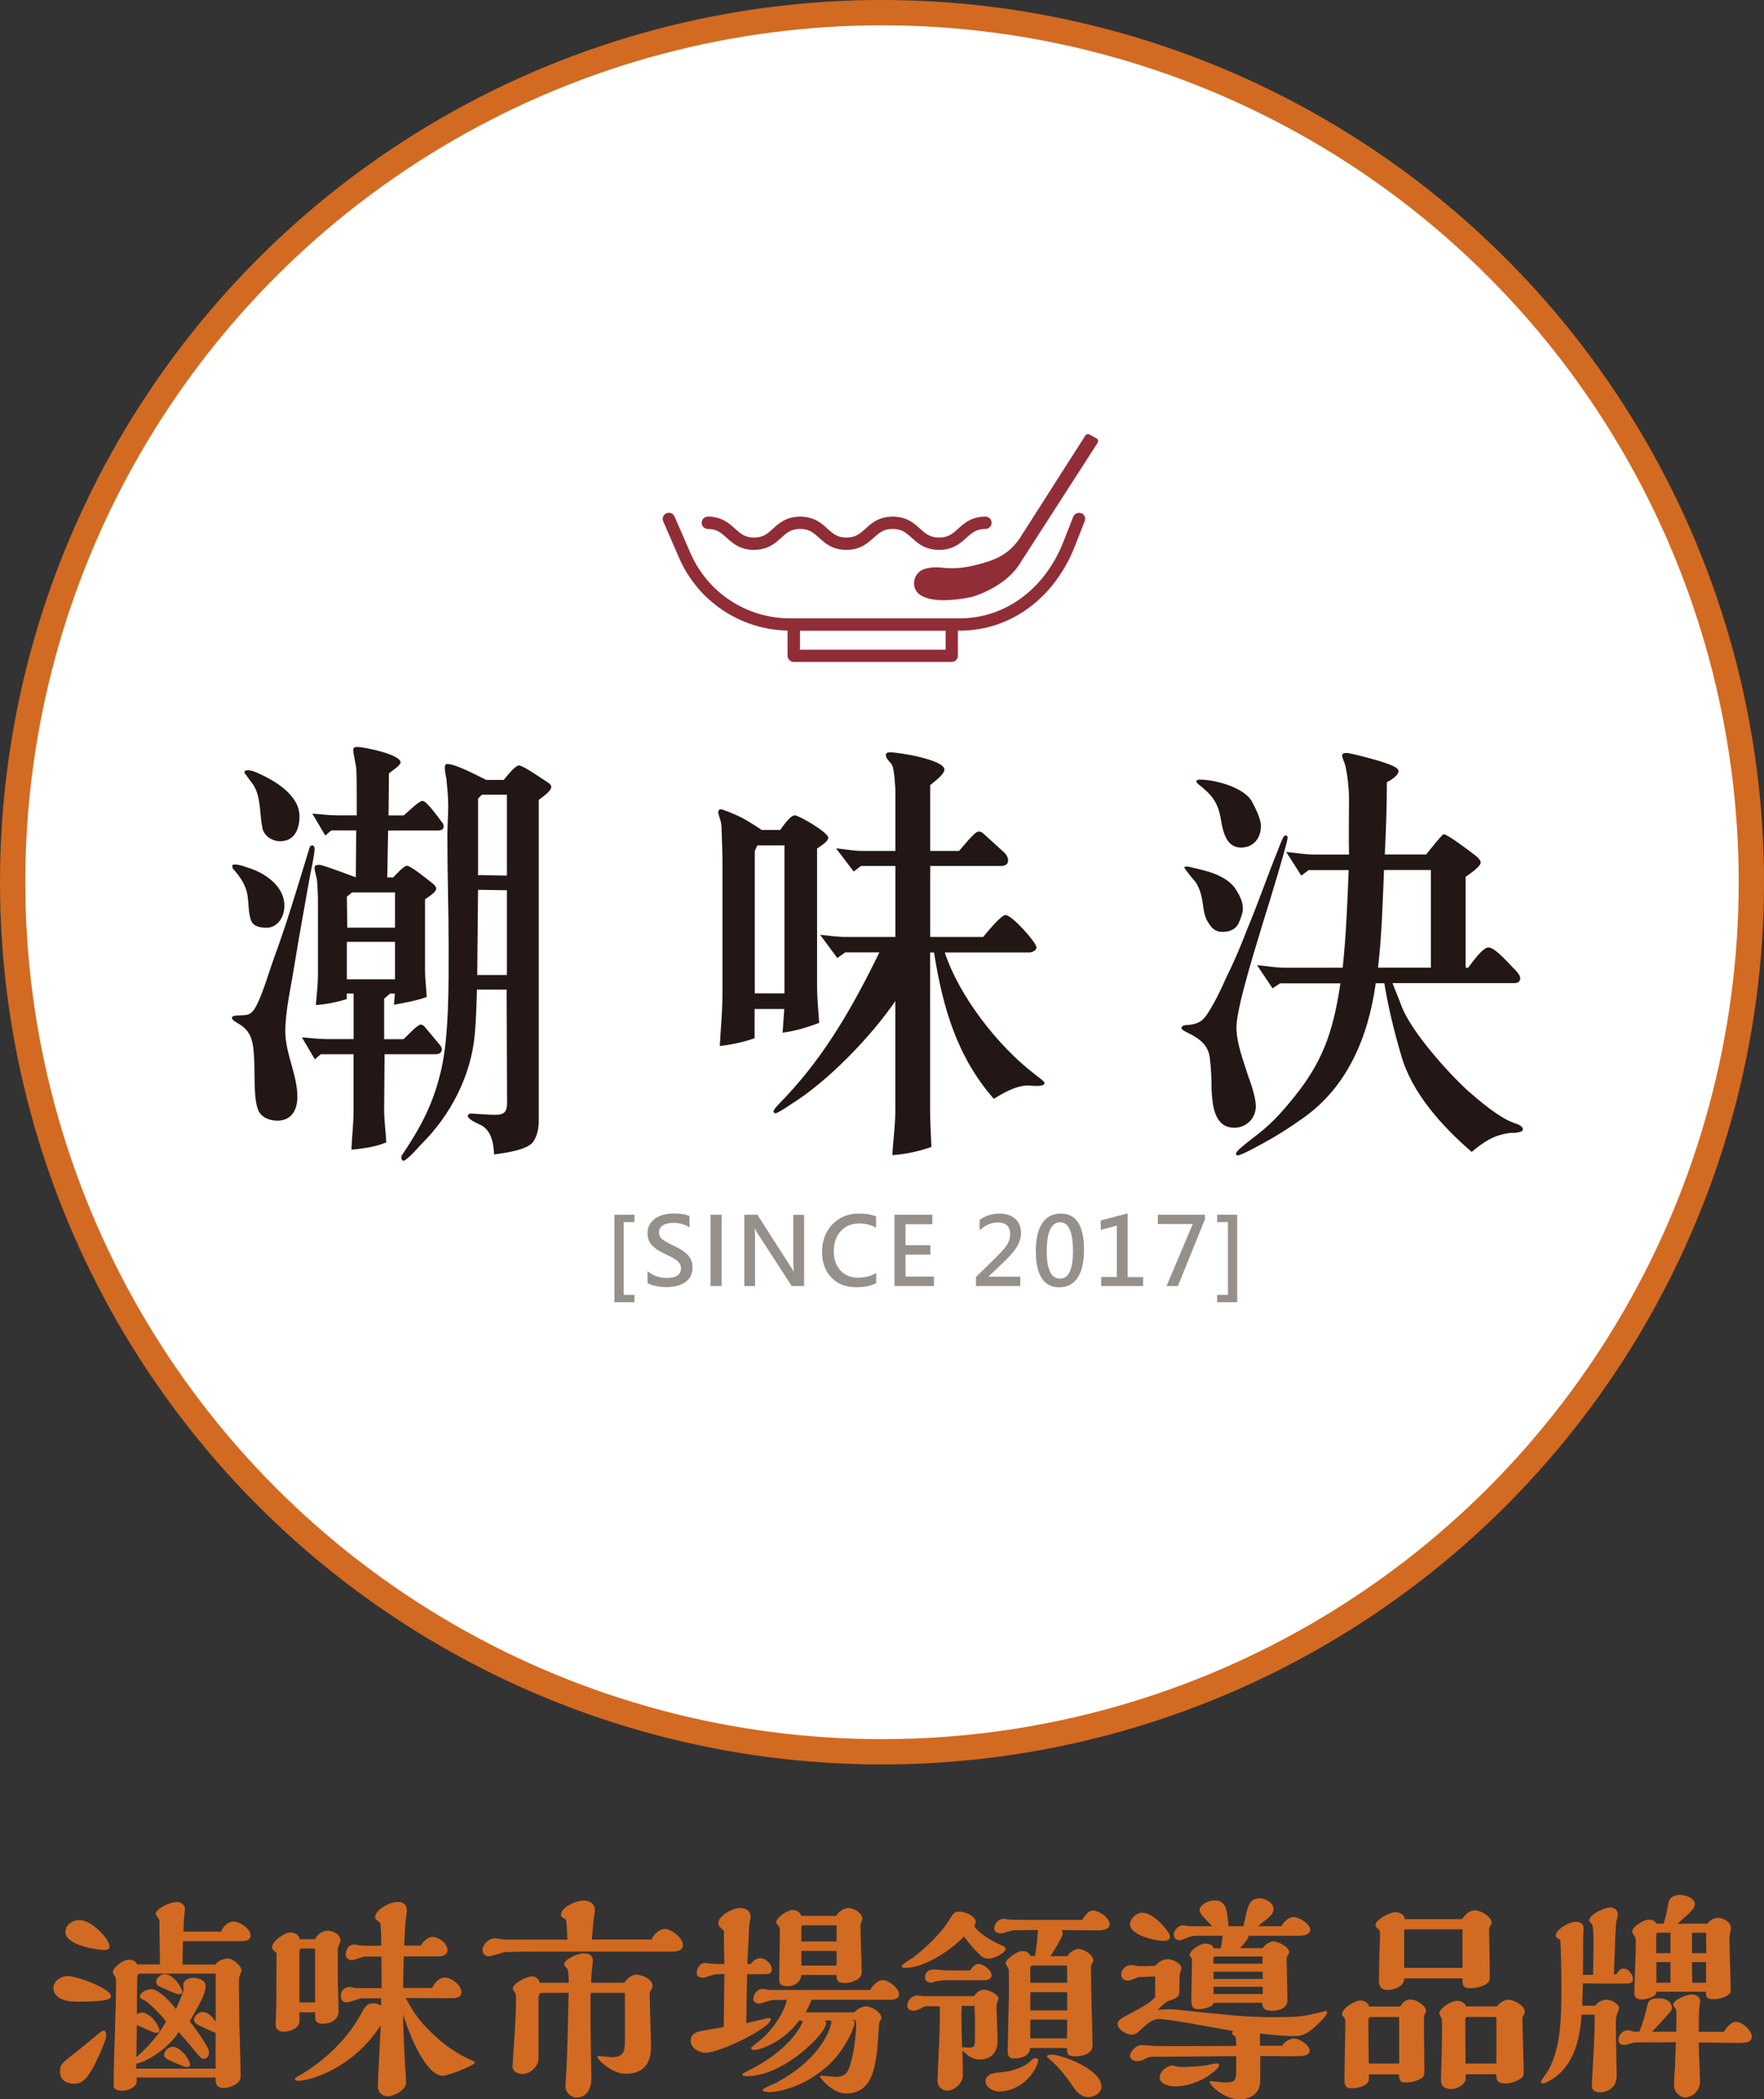<?xml version="1.0" encoding="UTF-8"?><svg id="_圖層_2" xmlns="http://www.w3.org/2000/svg" viewBox="0 0 209.22 248.9"><rect x="0" y="0" width="209.22" height="248.9" fill="#333333" stroke="none"/><defs><style>.cls-1{fill:#912d37;}.cls-2{fill:#d36a21;}.cls-3{fill:#221714;}.cls-4{fill:#95908a;}.cls-5{fill:#fff;stroke:#d36a21;stroke-miterlimit:10;stroke-width:3px;}</style></defs><g id="_圖層_1-2"><g><g><path class="cls-2" d="M9.04,237.34c-2.07,0-2.71-.88-2.71-1.59,0-.91,1.04-1.44,1.62-1.44,1.29,0,5.21,1.52,5.21,2.38,0,.38-.51,.66-4.12,.66Zm3.14,5.36c-1.69,4.17-2.58,4.37-3.39,4.37-.2,0-1.67,0-1.67-1.44,0-.83,.13-.94,2.02-2.4,.76-.61,1.95-1.59,2.68-2.2,.13-.1,.33-.25,.48-.25,.2,0,.25,.18,.28,.28,.05,.4,.05,.51-.4,1.64Zm.13-11.48c-.66,0-4.55-.53-4.55-2.12,0-.89,.83-1.42,1.67-1.42,1.52,0,3.57,2.3,3.57,3.11,0,.38-.38,.43-.68,.43Zm13.27,1.69c.18-.33,.91-.68,1.39-.68,.73,0,1.67,.88,1.67,1.44,0,.08-.18,.51-.2,.61-.1,.23-.1,.3-.1,.58,0,1.16,.03,4.35,.05,5.23,.03,.94,.15,5.01,.15,5.84,0,.58,0,.94-.88,1.37-.23,.1-.68,.28-1.06,.28-.33,0-.91,0-1.01-.71,0-.08-.03-.48-.03-.53h-9.35v.53c0,.46-.81,1.04-1.72,1.04-.38,0-1.01-.1-1.01-.58,0-3.39,.28-8.77,.28-12.16,0-.58,0-.63-.13-.83-.08-.1-.25-.35-.25-.53,0-.43,1.11-1.44,1.92-1.44,.3,0,.83,.15,.96,.56h2.71c0-.63-.05-3.39-.05-3.94,0-.51,0-.89-.02-1.31-.05-.13-.43-.61-.43-.73,0-.63,1.67-1.42,2.48-1.42,.48,0,.99,.3,.99,.83,0,.15-.02,.3-.05,.43-.05,.43-.08,.61-.13,2.25h4.45c.43-.94,1.06-1.19,1.49-1.19,.78,0,2.02,.88,2.02,1.62s-.86,.71-1.34,.71h-6.68c-.05,1.52-.05,1.82-.05,2.76h3.94Zm0,8.14c-.46-.15-1.42-.63-2-.91-.25-.13-.58-.3-.58-.66,0-.3,.43-.91,1.04-.91,.46,0,1.01,.35,1.54,1.14v-5.69h-8.95c-.28,0-.35,.23-.35,.48l-.05,4.37c.08-.08,.3-.23,.61-.23,.96,0,2.07,1.54,2.07,2.15,0,.13-.18,.25-.4,.25-.1,0-.2-.03-.23-.03-.58-.23-1.47-.66-2.05-.88l-.05,3.64v.15c.71-.63,2.35-2.07,3.51-4.22-.58-.86-2.28-2.4-2.48-2.48-.53-.25-.61-.28-.61-.53,0-.46,.94-.83,1.29-.83,1.09,0,2.6,1.87,2.98,2.35,.18-.38,.91-2.02,.91-2.38,0-.08-.05-.43-.05-.48,0-.46,.53-.83,1.21-.83,.56,0,1.44,.25,1.44,.96,0,.94-.56,1.9-1.87,4.2,.61,.78,2.28,2.98,2.28,3.69,0,.51-.33,.76-.66,.76-.2,0-.28,0-1.82-1.9-.18-.23-.96-1.09-1.11-1.29-1.42,2.25-4.32,3.74-5.03,3.74,0,.13,0,.53-.03,.61h9.43v-4.25Zm-7.05-6.17c.18-.58,.73-.81,1.01-.81,.96,0,2.07,1.57,2.07,2.15,0,.13-.18,.25-.4,.25-.2,0-1.04-.35-1.37-.51-1.19-.51-1.31-.58-1.31-.99v-.1Zm.94,8.65c.15-.58,.71-.83,1.01-.83,.94,0,2.07,1.54,2.07,2.17,0,.13-.15,.23-.38,.23s-.94-.3-1.24-.43c-1.31-.58-1.47-.66-1.47-1.04v-.1Z"/><path class="cls-2" d="M37.37,238.61h-1.85v1.01c0,.91-1.16,1.29-1.87,1.29-.02,0-.96,0-.96-.81,0-.3,.08-1.79,.08-2.12l.03-6.35c.03-.05-.25-.3-.33-.35-.08-.08-.2-.18-.2-.35,0-.78,1.49-1.8,2.2-1.8,.25,0,.99,.18,1.09,.81h1.8c.28-.56,.88-1.01,1.49-1.01s1.54,.43,1.54,1.19c0,.15-.33,.83-.33,1.01v3.19c0,.61,.1,3.51,.1,4.17,0,1.04-1.01,1.47-1.87,1.47s-.91-.48-.91-.83v-.51Zm13.88-2.86c.35-.86,1.01-1.26,1.52-1.26,.71,0,1.95,.83,1.95,1.74,0,.71-.71,.71-1.57,.71-.71,0-4.25-.03-5.03-.03,.99,1.8,1.59,2.86,4.1,5.06,.58,.51,2.02,1.57,3.39,2.17,.63,.28,.71,.3,.71,.46,0,.25-3.11,1.54-3.82,1.54-1.74,0-3.64-3.89-4.7-7.31,.05,2.2,.13,3.92,.23,5.94,.03,.3,.13,1.82,.13,2.17,0,.94-1.54,1.64-2.15,1.64s-1.19-.4-1.19-1.24c0-.68,.3-6.04,.33-7.18-3.29,5.08-8.29,6.57-9.84,6.57-.2,0-.33-.05-.33-.2,0-.13,.05-.15,.53-.43,2.33-1.31,5.49-3.94,7.21-7.13,.58-1.06,.78-1.42,1.57-1.42,.48,0,.78,.2,.91,.28v-.88h-2.3c-.25,0-1.47,.48-1.74,.48-.73,0-.73-.58-.73-.81,0-.63,.48-1.01,1.01-1.01,.13,0,.73,.13,.89,.13h2.93l-.02-3.74h-1.97c-.23,0-1.29,.43-1.54,.43-.23,0-.73-.18-.73-.66,0-.28,.13-1.19,1.01-1.19,.15,0,.86,.13,1.04,.13h2.17c0-.28,0-1.49-.05-2-.05-.63-.05-.68-.2-.81-.43-.33-.48-.38-.48-.58,0-.83,1.69-1.8,2.65-1.8,1.04,0,1.11,.68,1.11,1.06,0,.15-.1,.89-.13,1.06-.05,.38-.15,2.2-.18,3.06h1.97c.33-.61,.91-1.04,1.39-1.04,.63,0,1.77,.68,1.77,1.59,0,.73-.89,.73-1.29,.73h-3.89l-.08,3.74h3.46Zm-13.88,1.69v-6.17c0-.13-.02-.23-.15-.23h-1.42c-.2,0-.28,.13-.28,.28v6.12h1.85Z"/><path class="cls-2" d="M77.26,229.99c.35-.76,1.01-1.26,1.59-1.26,.81,0,2.15,1.09,2.15,1.9,0,.76-.96,.78-1.21,.78h-16.99l-2.81,.05c-.3,0-1.67,.51-2,.51-.48,0-.76-.35-.76-.76,0-.63,.73-1.37,1.42-1.37,.2,0,1.14,.15,1.37,.15h7.28c-.03-.28-.08-1.59-.1-1.9-.05-.43-.08-.48-.2-.56-.4-.23-.46-.28-.46-.51,0-.86,1.77-1.67,2.71-1.67,.43,0,1.31,.2,1.31,1.16,0,.08-.05,.46-.08,.56-.13,.88-.15,1.39-.28,2.91h7.05Zm-3.21,5.11c.38-.58,.96-.96,1.42-.96,.63,0,1.92,.51,1.92,1.34,0,.2-.08,.35-.13,.4-.2,.33-.2,.38-.2,.71,0,.86,.15,5.06,.15,6.02,0,.78,0,3.29-3.01,3.29-1.64,0-3.36-1.72-3.36-2,0-.1,.1-.1,.28-.1,.15,0,1.29,.13,1.52,.13,1.24,0,1.39-.66,1.47-1.44,.03-.35,0-5.44,0-6.19h-4.07v3.92c0,.99,.1,6.04,.1,6.17,0,2.33-1.59,2.33-1.77,2.33-.4,0-1.31-.38-1.31-1.39,0-.18,.08-1.01,.08-1.19,.15-2.28,.25-7.31,.3-9.84h-3.19c-.3,0-.38,.33-.38,.58v7.23c0,.88-.96,1.82-1.92,1.82-.43,0-1.16-.25-1.16-.91,0-.28,.15-2.28,.18-2.83,.05-.71,.23-3.11,.23-5.36,0-.15,0-.35-.1-.51-.08-.13-.28-.4-.28-.53,0-.61,1.64-1.44,2.28-1.44,.28,0,.81,.18,.91,.76h3.44c0-.35,0-1.52-.2-1.72-.3-.28-.33-.3-.33-.46,0-.58,1.47-1.31,2.35-1.31,1.04,0,1.04,.68,1.04,.99,0,.08-.03,.15-.03,.3-.05,.51-.13,1.09-.18,2.2h3.97Z"/><path class="cls-2" d="M89.06,232.9c.2-.38,.66-.71,1.09-.71,.68,0,1.39,.68,1.39,1.34,0,.25-.13,.46-.43,.53-.3,.05-2.02,.03-2.5,.03l-.1,5.81c.38-.1,2.55-.61,2.68-.61,.2,0,.23,.08,.23,.15,0,1.01-6.04,3.97-7.76,3.97-.63,0-1.74-.48-1.74-1.42s.81-1.09,1.49-1.21c.33-.08,2.05-.33,2.43-.43,.03-3.41,.05-4.65,.08-6.27l-1.04,.02c-.23,0-1.24,.4-1.49,.4-.1,0-.76,0-.76-.53,0-.4,.28-1.21,1.01-1.21,.13,0,.81,.1,.96,.1l1.31,.03c-.03-1.11-.05-3.03-.05-3.94-.58-.56-.66-.63-.66-.91,0-.81,1.59-1.8,2.58-1.8,.3,0,1.24,.1,1.24,1.06,0,.13-.1,.71-.13,.83-.05,.46-.05,.66-.25,4.75h.43Zm14.18,3.03c.2-.48,.91-1.14,1.44-1.14,.71,0,1.95,.91,1.95,1.72,0,.53-.63,.61-1.09,.61h-9.3c-.08,.3-.23,.63-.68,1.49h5.79c.33-.46,.99-.71,1.37-.71,.66,0,1.82,.71,1.82,1.37,0,.05-.1,.28-.2,.46-.05,.08-.08,.2-.08,.38-.28,4.5-.48,8.12-3.94,8.12-1.62,0-3.08-1.87-3.08-2.02,0-.08,.03-.08,.18-.08,.25,0,1.44,.13,1.72,.13,1.21,0,1.49-.68,1.74-1.54,.58-2.07,.66-4.17,.66-4.63,0-.43,0-.61-.46-.61,.23,.1,.28,.28,.28,.35,0,.05-.03,.83-1.24,2.78-2.33,3.79-6.73,5.46-8.93,5.46-.28,0-.73-.08-.73-.23,0-.03,.05-.15,.23-.25,.4-.18,1.06-.48,1.47-.68,3.59-1.95,5.28-4.2,6.04-5.87,.1-.25,.4-1.04,.4-1.21,0-.08-.03-.2-.1-.25h-.71c.13,.08,.2,.18,.2,.3,0,1.24-5.03,6.3-9.38,6.3-.13,0-.56,0-.56-.2,0-.1,.1-.15,.94-.58,4.6-2.33,5.94-5.03,6.19-5.61,0-.2-.05-.2-.4-.2-1.95,2.65-4.7,3.49-5.36,3.49-.13,0-.35-.08-.35-.23,0-.1,1.11-.94,1.31-1.11,2.1-1.9,2.93-4.17,2.93-4.6h-.4c-1.09,0-1.19,0-1.39,.03-.23,.05-1.24,.4-1.47,.4-.25,0-.71-.13-.71-.53,0-.43,.35-1.21,1.16-1.21,.13,0,.63,.13,.76,.13h11.98Zm-4.07-8.75c.25-.48,.91-.94,1.47-.94,.63,0,1.64,.61,1.64,1.24,0,.13-.23,.68-.23,.81,0,.83,.15,4.96,.15,5.33,0,.53,0,.78-.58,1.14-.28,.15-.81,.38-1.39,.38-.99,0-1.01-.4-1.01-.96h-4.17c-.08,.91-.94,1.34-1.59,1.34-1.04,0-1.04-.4-1.04-1.11,0-.76,.08-4.37,.08-5.18,0-.61,0-.68-.15-.86-.23-.25-.28-.3-.28-.46,0-.53,1.34-1.44,1.95-1.44,.15,0,.83,.08,1.01,.71h4.15Zm.05,3.03v-1.92h-3.97c-.1,0-.2,.08-.2,.2v1.72h4.17Zm0,2.86v-1.74h-4.17v1.74h4.17Z"/><path class="cls-2" d="M107.36,233.35c-.13,0-.41-.03-.41-.23,0-.18,1.26-.96,1.29-.96,2.83-2.15,4.15-4.17,4.15-4.2,.68-1.11,.78-1.29,1.42-1.29,.68,0,1.92,.56,1.92,1.21,0,.13-.05,.25-.18,.51,.53,.81,1.82,1.62,3.01,2.17,.63,.3,.71,.33,.71,.48,0,.61-1.47,1.21-2.05,1.21-.53,0-.83-.28-1.19-.63-.43-.43-1.26-1.37-1.69-2.02-1.37,1.52-4.63,3.74-6.98,3.74Zm2.45,4.53c-.15,0-.81,.35-.94,.43-.08,.03-.28,.1-.53,.1-.38,0-.73-.18-.73-.58,0-.51,.43-1.21,1.24-1.21,.1,0,.61,.08,.71,.08h5.97c.25-.46,.78-.78,1.14-.78,.53,0,1.75,.53,1.75,1.06,0,.13-.23,.68-.23,.81,0,.63,.13,3.51,.13,4.12,0,1.44-.73,2.3-2.17,2.3-.76,0-1.44-.48-2-1.09,0,.46,.05,2.5,.05,2.91,0,1.16-1.21,1.87-1.82,1.87-.66,0-1.19-.46-1.19-1.26,0-.33,.23-4.83,.25-5.54,.03-1.57,.05-2.86,0-3.21h-1.62Zm2.43-3.08c-.41,0-.66,.03-1.04,.1-.13,.02-.71,.2-.78,.2-.25,0-.71-.2-.71-.58,0-.23,0-.99,1.14-.99,.18,0,.33,0,.4,.03,.51,.1,2.53,.1,3.82,.08,.23-.35,.51-.76,.99-.76,.53,0,1.54,.71,1.54,1.31s-.66,.61-.96,.61h-4.4Zm1.82,3.06c-.05,.91-.03,2.25,.05,4.85l.08,.03c.1,0,.56,.05,.66,.05,.76,0,.78-.18,.78-1.04v-2.81c-.03-.15-.03-.94-.03-1.09h-1.54Zm4.5,10.14c-.99,0-1.67-.66-1.67-1.19,0-.99,1.32-1.06,1.85-1.09,1.24-.08,2.86-.63,3.57-1.42,.03-.03,.25-.25,.46-.25,.38,0,.43,.28,.35,.4-.46,1.77-2.43,3.54-4.55,3.54Zm8.07-16.08c.3-.53,.94-.83,1.26-.83,.73,0,1.79,.76,1.79,1.39,0,.1-.28,.53-.28,.63v.96c0,1.29,.18,8.09,.18,8.19,0,.56,0,1.01-.86,1.37-.25,.1-.66,.2-1.11,.2-1.06,0-1.06-.3-1.06-.99h-4.37c-.03,.96-1.11,1.24-1.85,1.24-.81,0-.81-.48-.81-.88,0-1.11,.15-6.09,.15-7.1,0-.38,0-2.2-.02-2.5,0-.15-.38-.68-.38-.81,0-.53,1.49-1.44,1.85-1.44,.38,0,.88,0,1.09,.58h.56c.2-1.29,.3-2.33,.33-3.08l-2.83,.03c-.25,0-1.34,.38-1.57,.38-.35,0-.78-.18-.78-.58,0-.53,.48-1.16,1.11-1.16,.05,0,.71,.1,.73,.1,.23,.03,2.45,.03,2.83,.03h5.76c.33-.48,.73-1.11,1.26-1.11,.73,0,2,.83,2,1.64,0,.63-.91,.68-1.16,.71-.15,0-3.87-.03-4.58-.03,.13,.08,.18,.23,.18,.38,0,.43-1.19,2.33-1.47,2.71h2.05Zm-.08,1.14h-4.1c-.2,0-.25,.2-.25,.28v1.77h4.38l-.03-2.05Zm.03,3.16h-4.38v2.17h4.38v-2.17Zm-4.38,3.26v2.23h4.35l.03-2.23h-4.38Zm2.73,5.08c-.33-.28-.76-.66-.76-.73,0-.18,.35-.2,.58-.2,1.16,0,5.89,1.72,5.89,3.79,0,.81-.91,1.24-1.54,1.24-.18,0-.81,0-1.47-.73-.76-1.11-1.62-2.35-2.71-3.36Z"/><path class="cls-2" d="M135.27,234.39c-.1,0-.28,.08-.35,.08-.83,.35-.94,.38-1.21,.38-.33,0-.73-.28-.73-.68,0-.51,.38-1.16,1.24-1.16,.13,0,.78,.13,.94,.13,.53,0,1.42-.03,1.85-.05,.43-.43,.81-.78,1.54-.78,.53,0,1.57,.51,1.57,1.06,0,.13-.18,.66-.2,.78s-.03,1.82-.03,1.95c0,.68-.3,.81-1.42,1.21-.33,.2-1.06,.86-1.14,1.04,.53-.1,.83-.1,1.62-.1,.28,0,2.86,.28,3.51,.35,4.85,.51,6.3,.58,8.7,.58s3.26-.05,4.6-.38c.23-.05,1.42-.33,1.44-.33,.15,0,.2,.02,.2,.18,0,.4-1.52,1.8-1.97,2.12-.83,.61-1.26,.66-2.1,.66-.53,0-1.29-.03-3.89-.3v1.44h2.63c.28-.48,.94-.86,1.39-.86,.61,0,1.87,.73,1.87,1.47,0,.51-.73,.58-.89,.61-.43,.05-4.17,0-4.96,0,0,1.29,0,3.11-.03,3.29-.15,1.14-1.11,1.85-2.43,1.85-1.82,0-3.54-1.67-3.54-2.07,0-.08,.08-.08,.2-.08s1.31,.15,1.57,.15c1.37,0,1.37-.28,1.37-1.87v-1.26c-3.29,.03-7.51,.08-9.76,.08-.56,0-.71,.08-.81,.13-.56,.3-.71,.38-1.16,.38-.71,0-.86-.43-.86-.61,0-.48,.66-1.29,1.42-1.29,.2,0,1.19,.1,1.39,.1,.73,.05,8.24,0,9.78,0,0-.23,0-1.06-.13-1.14-.33-.2-.35-.23-.35-.38,0-.1,.05-.2,.1-.25l-5.59-.99c-1.47-.25-2.83-.43-3.11-.43-.68,0-1.14,.23-2.1,1.14-.53,.51-.76,.71-1.24,.71-.66,0-1.64-.61-1.64-1.26,0-.4,.25-.56,1.31-1.14,2.17-1.16,2.5-1.37,3.14-2.05v-2.45l-1.75,.08Zm3.49-4.6c-.13,.28-.48,.35-.76,.35-1.04,0-3.97-.71-3.97-1.95,0-.68,.71-1.39,1.47-1.39,1.37,0,3.16,2.22,3.26,2.73v.25Zm5.54,14.87c.18,0,.3,.08,.3,.2,0,.48-2.38,2.53-5.23,2.53-.83,0-1.82-.33-1.82-1.06,0-.78,.94-1.42,1.54-1.42,.08,0,.43,.13,.53,.13,.2,.05,.35,.05,.91,.05,.46,0,2-.1,2.45-.18,.18-.05,1.06-.23,1.26-.25h.05Zm7.69-16.26c.28-.58,.91-1.09,1.44-1.09,.63,0,1.97,.81,1.97,1.49,0,.58-.76,.73-1.19,.73h-6.12c-.03,.4-.66,1.09-1.01,1.47h2.68c.3-.48,.94-.81,1.29-.81,.51,0,1.85,.68,1.85,1.26,0,.13-.05,.23-.1,.3-.15,.25-.2,.33-.2,.61,0,.68,.1,4.05,.1,4.8,0,1.26-1.62,1.26-1.85,1.26-1.11,0-1.11-.51-1.14-.94h-5.76c-.13,.61-1.52,.76-1.79,.76-.86,0-.86-.51-.86-1.26,0-.68,.08-3.97,.08-4.7-.03-.08-.28-.35-.28-.43,0-.58,1.19-1.39,1.87-1.39,.13,0,.83,0,.99,.56h.83c.03-.2,.2-1.26,.23-1.49h-2.91c-.23,0-.63,0-.83,.08-.2,.03-1.16,.46-1.39,.46-.38,0-.68-.3-.68-.68,0-.46,.51-1.09,1.11-1.09,.13,0,.61,.1,.73,.1h2.73c-.05-.08-.89-.91-1.04-1.09-.15-.18-.46-.53-.46-.81,0-.63,.99-1.16,1.77-1.16,1.39,0,1.49,1.14,1.67,3.06h1.75c.38-1.67,.43-1.87,.53-2.17,.15-.46,.41-1.14,1.42-1.14,.66,0,1.62,.53,1.62,1.24,0,.61-.18,.76-1.85,2.07h2.81Zm-2.25,4.45v-.86h-5.54c-.15,0-.28,.08-.28,.2v.66h5.82Zm.03,1.8v-.86h-5.84v.86h5.84Zm0,1.79v-.86h-5.84v.86h5.84Z"/><path class="cls-2" d="M166.08,237.9c.28-.46,.68-.81,1.21-.81,.66,0,1.85,.71,1.85,1.37,0,.02-.18,.46-.2,.48-.05,.15-.05,.71-.05,1.24,0,.73,.05,4.42,.05,5.26,0,.61,0,.81-.48,1.06-.43,.25-1.06,.43-1.62,.43-.88,0-.88-.3-.91-.96h-3.57v.56c0,.71-1.11,1.09-2.02,1.09s-.88-.46-.88-1.39c0-.89,.1-5.21,.1-6.19,0-.28,0-.68-.13-.81-.25-.25-.25-.28-.25-.4,0-.71,1.49-1.62,2.2-1.62,.18,0,.86,.1,.99,.71h3.72Zm-.13,6.78v-5.51h-3.39c-.15,0-.25,.15-.25,.3-.03,.73,.03,4.37,.03,5.21h3.62Zm7.46-17.12c.5-.73,1.01-1.04,1.54-1.04,.68,0,1.97,.78,1.97,1.44,0,.15-.05,.23-.1,.3-.2,.28-.2,.3-.2,.61,0,.48,.08,4.75,.08,5.41,0,.48,0,.61-.28,.86-.41,.38-1.29,.61-1.97,.61-.99,0-.99-.35-.99-1.16h-6.9c-.1,1.29-1.82,1.37-1.95,1.37-1.06,0-1.06-.73-1.06-1.26,0-.38,.05-2.28,.05-2.71,0-.35,.08-2.1,.08-2.5,0-.28,0-.56-.13-.68-.38-.33-.4-.35-.4-.56,0-.66,1.72-1.52,2.38-1.52,.18,0,1.01,.1,1.09,.83h6.8Zm.05,5.79v-4.58h-6.72c-.13,0-.2,.08-.2,.2v4.37h6.93Zm4.1,4.55c.4-.56,.99-.78,1.34-.78,.66,0,1.95,.71,1.95,1.39,0,.13-.05,.25-.08,.33-.2,.33-.2,.38-.2,.76,0,.86,.15,5.08,.15,6.04,0,.46,0,.71-.78,1.06-.46,.23-.94,.35-1.37,.35-1.09,0-1.09-.53-1.11-1.09h-3.62v.46c0,.81-1.11,1.29-1.69,1.29-.96,0-1.24-.46-1.24-1.01,0-1.04,.2-6.17,.1-7.33-.05-.08-.3-.53-.3-.58,0-.68,1.39-1.54,2.1-1.54,.43,0,.94,.2,1.06,.66h3.69Zm-.08,6.78v-5.51c-.2,0-3.44-.03-3.46,0-.23,.05-.23,.1-.23,.73,0,.68,.03,4.02,.03,4.78h3.67Z"/><path class="cls-2" d="M191.66,234.13c.05-.05,.3-.38,.35-.46,.08-.08,.25-.25,.53-.25,.61,0,1.14,.68,1.14,1.26,0,.25-.13,.43-.38,.48-.2,.05-.73,.05-5.56,.03l-.08,2.63h1.57c.3-.51,.99-.71,1.31-.71,.53,0,1.49,.46,1.49,1.04,0,.13-.3,.81-.33,.99-.05,.4-.05,.63-.05,1.52s.1,5.39,.1,5.49c0,1.47-1.24,1.95-1.9,1.95-1.04,0-1.04-.53-1.04-.86,0-.63,.2-3.77,.23-4.48,.1-2.12,.1-3.13,.1-3.87h-1.57c-.13,2.91-1.01,6.8-4.45,8.14-.03,0-.08,.02-.1,.02-.13,0-.28-.08-.28-.2,0-.08,.83-1.21,.96-1.47,1.39-2.65,1.49-5.82,1.49-9.66,0-3.26-.08-4.4-.1-5.28-.03-.3,0-.35-.13-.46-.38-.25-.43-.28-.43-.48,0-.73,1.59-1.62,2.33-1.62,.96,0,.96,.58,.96,.83,0,.13-.05,.86-.05,1.01,0,1.74,0,2.98-.03,4.45h1.21c.03-1.67,.05-2.76,.05-3.79,0-.46,0-2.05-.2-2.25-.28-.25-.3-.28-.3-.43,0-.68,1.77-1.52,2.5-1.52,.46,0,.88,.28,.88,.83,0,.13-.15,.76-.18,.91-.08,.56-.18,3.08-.28,6.19h.2Zm12.79,6.8c.28-.51,.88-1.19,1.42-1.19,.81,0,1.9,1.01,1.9,1.74s-.73,.76-1.74,.76c-.63,0-3.82-.05-4.55-.05l.02,.96c.03,.58,.13,3.34,.13,3.64,0,1.39-1.21,1.92-1.75,1.92s-1.34-.58-1.34-1.47c0-.33,.1-1.92,.13-2.3l.1-2.78-4.85,.02c-.18,0-1.01,.3-1.21,.3-.33,0-.76-.1-.76-.56,0-.51,.38-1.19,1.16-1.19,.13,0,.63,.18,.76,.18h.56c.48-1.19,.68-1.95,.96-3.16,.1-.38,.2-.81,1.34-.81s1.57,.66,1.57,1.14c0,.18-.1,.35-.18,.43-.18,.28-1.79,2-2.17,2.4h2.86c0-.73,.03-1.77,.03-2.22,0-.13,0-.15-.05-.4-.03-.1-.35-.46-.35-.58,0-.53,1.49-1.21,2.2-1.21,.56,0,1.01,.25,1.01,.86,0,.03,0,.15-.03,.2,0,.03-.13,.58-.13,1.72v1.64h2.98Zm-1.95-12.84c.2-.23,.61-.68,1.26-.68s1.54,.51,1.54,1.21c0,.18-.18,.91-.18,1.09,0,.94,.15,5.61,.15,5.89,0,.61,0,.68-.23,.89-.35,.33-1.11,.56-1.77,.56-.94,0-.94-.3-.94-.88h-5.87c0,.68-1.26,.91-1.79,.91s-.83-.25-.83-.73c0-.56,.18-4.96,.18-5.89,0-.18,0-.71-.18-.94-.15-.2-.25-.33-.25-.48,0-.63,1.47-1.42,1.9-1.42,.35,0,.86,.13,.96,.48h.86c.15-.46,.33-1.06,.56-2.4,.05-.23,.18-1.01,1.39-1.01,.58,0,1.75,.35,1.75,1.09,0,.23-.1,.46-.25,.63-.25,.33-1.29,1.24-1.8,1.69h3.54Zm-4.37,3.51v-2.43h-1.49c-.18,0-.2,.2-.2,.33v2.1h1.69Zm0,3.51v-2.45h-1.67v2.45h1.67Zm4.25-3.51c0-.35-.03-2.05-.03-2.43h-1.67v2.43h1.69Zm-.03,3.51v-2.45h-1.67c0,.35,.03,2.07,.03,2.45h1.64Z"/></g><g><circle class="cls-5" cx="104.61" cy="104.61" r="103.11"/><g><g><g><path class="cls-1" d="M128.24,60.86c-.37-.15-.8,.04-.95,.41l-1.07,2.73c-2.17,5.75-6.92,9.32-12.38,9.32h-20.15c-5.13,0-9.76-3.04-11.8-7.74l-1.89-4.34c-.16-.37-.59-.54-.96-.38-.37,.16-.54,.59-.38,.96l1.89,4.34c2.24,5.15,7.27,8.5,12.86,8.61v2.99c0,.4,.33,.73,.73,.73h18.74c.4,0,.73-.33,.73-.73v-2.98h.23c6.08,0,11.35-3.93,13.74-10.26l1.07-2.73c.15-.38-.04-.8-.41-.95Zm-16.08,16.18h-17.28v-2.25h17.28v2.25Z"/><path class="cls-1" d="M83.94,62.72c1.09,0,1.6,.47,2.25,1.05,.7,.64,1.58,1.43,3.23,1.43s2.53-.79,3.23-1.43c.65-.59,1.16-1.05,2.25-1.05s1.6,.47,2.25,1.05c.7,.64,1.58,1.43,3.23,1.43s2.53-.79,3.24-1.43c.65-.59,1.16-1.05,2.26-1.05s1.61,.47,2.26,1.05c.7,.64,1.58,1.43,3.24,1.43s2.53-.79,3.24-1.43c.65-.59,1.17-1.05,2.26-1.05,.4,0,.73-.33,.73-.73s-.33-.73-.73-.73c-1.66,0-2.53,.79-3.24,1.43-.65,.59-1.17,1.05-2.26,1.05s-1.61-.47-2.26-1.05c-.7-.64-1.58-1.43-3.24-1.43s-2.53,.79-3.23,1.43c-.65,.59-1.16,1.05-2.26,1.05s-1.6-.47-2.25-1.05c-.7-.64-1.58-1.43-3.23-1.43s-2.53,.79-3.23,1.43c-.65,.59-1.16,1.05-2.25,1.05s-1.6-.47-2.25-1.05c-.7-.64-1.58-1.43-3.23-1.43-.4,0-.73,.33-.73,.73s.33,.73,.73,.73Z"/><path class="cls-1" d="M130.23,52.21c-.02-.1-.09-.18-.18-.23l-.83-.46c-.17-.1-.38-.04-.49,.12l-7.83,12.26c-1.45,2.06-3.16,2.61-5.42,3.16-1.32,.32-2.66,.4-3.98,.23-.04,0-.97-.11-1.86,.18-.66,.21-1.13,.78-1.22,1.48-.08,.66,.21,1.28,.77,1.62,.64,.4,1.56,.6,2.74,.6,.93,0,2.02-.12,3.28-.37,.17-.05,4.09-1.14,5.84-4.11l9.13-14.18c.05-.08,.07-.19,.05-.29Z"/></g><path class="cls-3" d="M27.97,120.42c1.12-.1,1.68,.15,2.3-.92,.82-1.43,1.53-3.93,2.09-5.51,.56-1.53,1.07-3.01,1.58-4.54,.97-2.96,1.84-5.92,2.76-8.88,.1-.31,.15-.31,.41-.31,.15,0,.2,.25,.2,.36,0,.77-.41,2.5-.56,3.32-.61,3.52-1.28,7.04-1.84,10.56-.36,2.3-1.07,5.36-1.07,7.76,0,2.7,1.43,5.15,1.43,7.81,0,1.48-.66,2.81-2.35,2.81-.71,0-1.53-.2-2.04-.82-1.17-1.43-.31-6.68-1.07-8.88-.61-1.84-2.3-1.89-2.3-2.5,0-.2,.36-.25,.46-.25Zm3.62-10.41c-.66,0-1.53-.15-1.79-.82-.51-1.33-.15-2.81-.77-4.13-.26-.61-.71-1.28-1.17-1.79-.2-.2-.31-.31-.31-.61,0-.15,.2-.15,.31-.15,.46,0,.92,.15,1.33,.31,2.04,.56,4.54,2.14,4.54,4.59,0,1.28-.77,2.6-2.14,2.6Zm1.63-10.26c-.92,0-1.89-.61-2.09-1.53-.36-1.68-.15-3.57-1.02-5.05-.15-.26-1.12-1.48-1.12-1.58,0-.2,.2-.26,.41-.26,.36,0,.77,.15,1.12,.31,1.99,.87,5,2.6,5,5.15,0,1.48-.56,2.96-2.3,2.96Zm8.73,18.06h-.82v.66c-1.17,.36-2.4,.61-3.67,.71,.1-1.17,.25-2.45,.25-3.62v-8.67c0-.82-.05-1.58-.1-2.4-.05-.51-.31-1.22-.31-1.58s.36-.36,.61-.36c.41,0,4.13,1.43,4.29,1.48l.05-5.56h-2.96l-.71,.61-1.53-2.6c.92,.05,1.94,.2,2.86,.2h2.4v-2.09c0-1.12,0-2.3-.05-3.42-.05-.56-.36-1.79-.36-2.19,0-.36,.15-.41,.51-.41,.71,0,5.1,.87,5.1,1.84,0,.36-1.12,1.07-1.38,1.28l-.05,5h1.79c.36-.25,1.79-1.73,2.25-1.73s1.89,1.99,2.19,2.4c.15,.15,.31,.36,.31,.61,0,.46-.41,.51-.77,.51h-5.82l-.1,5.56h.71c.15-.15,1.22-1.38,1.63-1.38,.46,0,2.5,1.68,2.91,1.99,.2,.15,.56,.46,.56,.71,0,.46-1.07,1.07-1.33,1.28v8.42c0,1.02,.15,2.14,.2,3.16-1.28,.46-2.55,.66-3.88,.92l.1-1.33h-.56l-.71,.61v4.8h2.3c.31-.26,1.63-1.73,2.04-1.73,.2,0,.36,.15,.46,.25l1.79,2.14c.15,.15,.25,.36,.25,.56,0,.46-.41,.56-.77,.56h-6.02c0,2.19-.05,4.44-.05,6.63,0,1.28,.2,2.6,.25,3.83-1.33,.56-2.7,.71-4.13,.87,.05-1.48,.25-3.06,.25-4.54v-6.79h-3.88l-.71,.61-1.53-2.6c.92,.05,1.94,.2,2.86,.2h3.27v-5.41Zm4.9-7.81v-4.18h-5.1l-.61,.51,.05,3.67h5.66Zm0,6.12v-4.44h-5.71v4.44h5.71Zm14.7-25.36c.51,0,2.96,1.73,3.52,2.09,.15,.1,.31,.26,.31,.46,0,.51-1.07,1.22-1.48,1.53v38.07c0,.82-.15,1.68-.61,2.4-.61,1.07-3.62,1.43-4.69,1.58-.05-1.28-.31-2.81-1.53-3.47-.41-.2-1.58-.66-1.58-1.12,0-.2,.26-.26,.41-.26,.97,.05,1.94,.15,2.86,.15,1.12,0,1.38-.41,1.38-1.48l-.05-13.37h-3.52c-.05,1.73-.1,3.47-.25,5.2-.41,4.95-2.86,9.7-6.38,13.16-.26,.31-1.73,1.94-2.09,1.94-.15,0-.25-.2-.25-.36s.05-.31,.15-.41c2.25-3.37,3.67-6.07,4.59-10.05,.92-4.03,.87-10.1,.87-14.44s-.15-8.83-.15-13.22c0-1.22,.1-2.45,.1-3.67,0-.97-.1-1.99-.2-3.01-.05-.41-.2-.92-.2-1.38,0-.25,0-.51,.31-.51,.97,0,3.67,1.43,4.59,1.89h2.09c.25-.31,1.33-1.73,1.84-1.73Zm-1.43,24.85v-10.05l-3.42-.05-.1,10.1h3.52Zm0-11.79v-9.59h-2.96l-.46,.46v9.08l3.42,.05Z"/><path class="cls-3" d="M85.69,118.1v-15.51c0-1.38-.05-2.76-.1-4.08,0-1.12-.15-1.12-.41-2.14,0-.15,.05-.41,.31-.41,.2,0,1.33,.46,1.53,.56,1.17,.46,2.3,1.22,3.32,1.89h2.19c.25-.31,1.17-1.73,1.73-1.73,.51,0,3.98,2.04,3.98,2.65,0,.46-1.02,1.07-1.33,1.28v16.33c0,1.43,.15,2.91,.25,4.34-1.43,.56-2.86,.97-4.34,1.17l.2-2.81h-3.52v3.47c-1.33,.46-2.76,.77-4.13,.92,.1-1.94,.31-3.98,.31-5.92Zm7.35-.31v-17.55h-3.21l-.31,.66v16.89h3.52Zm7.19-4.85l-.92,.66-2.04-2.76c.97,.1,2.09,.26,3.06,.26h5.87v-8.42h-4.08l-.87,.66-2.09-2.75c1.02,.1,2.09,.31,3.11,.31h3.93v-6.99c0-.56-.15-2.7-.36-3.11-.2-.46-.77-.77-.77-1.28,0-.31,.36-.31,.56-.31,.97,0,6.38,.87,6.38,2.04,0,.61-1.28,1.48-1.68,1.84v7.81h3.42c.25-.26,1.84-2.3,2.3-2.3,.26,0,.46,.1,.66,.31l2.25,2.04c.31,.25,.61,.66,.61,1.07,0,.46-.36,.66-.82,.66h-8.42v8.42h6.28c.26-.31,2.09-2.6,2.65-2.6,.77,0,3.67,3.27,3.67,3.83,0,.41-.56,.61-.87,.61h-10c1.68,5.15,6.28,11.07,10.61,14.39,.15,.15,1.22,.87,1.22,1.07,0,.56-1.58,.31-1.94,.31-1.43,0-2.91,.87-4.08,1.58-4.39-5-6.07-10.92-7.09-17.35h-.46v18.88c0,1.38,.1,2.81,.15,4.18-1.48,.51-3.06,.87-4.64,.97,.1-1.63,.36-3.67,.36-5.26v-13.01c-2.86,4.18-7.96,9.49-12.3,12.19-.31,.2-1.63,1.12-1.94,1.12-.1,0-.2-.1-.2-.25,0-.31,1.22-1.43,1.48-1.74,4.75-5.05,8.06-10.92,11.07-17.09h-4.08Z"/><path class="cls-3" d="M141.08,121.52c1.22-.15,1.68-.56,2.3-1.58,.77-1.22,1.43-2.6,1.99-3.88,.97-1.94,1.79-3.88,2.55-5.87,1.33-3.16,2.4-6.33,3.67-9.44,.1-.25,.61-1.68,.82-1.68s.31,.05,.31,.26c0,.56-2.4,8.47-2.7,9.34-.77,2.65-3.37,10.61-3.37,13.16,0,1.89,.87,4.08,1.43,5.87,.36,.92,.87,2.55,.87,3.47,0,1.43-1.12,2.55-2.55,2.55-2.4,0-2.6-2.7-2.7-4.49,0-1.22-.05-2.5-.2-3.72-.26-2.7-3.37-3.01-3.37-3.62,0-.36,.71-.36,.97-.36Zm5.87-12.14c-.36,.82-1.07,1.12-1.99,1.12-.71,0-1.17-.36-1.53-.92-1.07-1.43-.41-3.11-1.63-5-.2-.2-1.33-1.58-1.33-1.73,0-.1,.15-.1,.26-.1,.2,0,.41,.05,.56,.1,1.84,.41,3.93,.87,5.15,2.4,.51,.77,.97,1.58,.97,2.5,0,.51-.26,1.17-.46,1.63Zm-4.64-16.94c1.73,0,5.1,.87,6.12,2.5,.41,.77,1.12,2.09,1.12,3.01,0,1.43-.87,2.55-2.35,2.55-1.94,0-2.19-2.25-2.45-3.62-.36-1.89-1.17-2.76-2.6-3.88-.1-.1-.25-.2-.25-.36s.25-.2,.41-.2Zm9.54,24.14l-.92,.61-1.84-2.75c1.07,.1,2.25,.31,3.32,.31h6.84c.41-3.88,.56-7.7,.71-11.58h-4.75l-.87,.66-1.79-2.81c1.07,.1,2.25,.31,3.32,.31h4.13c-.05-2.19,0-4.39,0-6.58,0-1.17-.15-2.65-.41-3.83-.05-.36-.41-1.07-.41-1.33s.31-.31,.51-.31c.51,0,3.27,.77,3.78,.92,.41,.15,2.4,.66,2.4,1.22s-.97,1.12-1.38,1.33c0,2.86-.1,5.72-.25,8.57h4.9c.15-.15,1.89-2.4,2.09-2.4,.46,0,3.06,1.99,3.47,2.3,.26,.2,.92,.66,.92,1.07,0,.46-1.43,1.43-1.79,1.68v10.77h.31c.36-.46,1.68-2.4,2.4-2.4,.82,0,2.6,2.14,3.11,2.6,.26,.26,.66,.71,.66,1.07s-.31,.56-.61,.56h-14.54c.36,.97,.77,1.89,1.12,2.86,1.22,3.01,5.36,7.65,7.81,9.9,1.33,1.17,3.67,3.16,5.36,3.78,.36,.15,1.17,.31,1.17,.82,0,.41-1.22,.41-1.53,.41-1.94,.26-3.06,1.02-4.54,2.25-3.47-3.01-7.09-6.94-8.37-11.48-.82-2.81-1.53-5.66-1.99-8.52h-1.02c-.87,6.28-3.32,12.3-8.67,16.02-1.43,1.02-2.91,1.99-4.44,2.81-.46,.26-2.81,1.58-3.27,1.58-.15,0-.2-.1-.2-.2,0-.41,2.35-2.09,2.65-2.35,1.38-1.07,2.6-2.35,3.72-3.72,3.88-4.59,5.15-8.27,6.02-14.13h-7.14Zm17.86-1.84v-11.58h-5.56c-.15,3.83-.26,7.76-.71,11.58h6.28Z"/></g><g><path class="cls-4" d="M75.25,154.41h-2.38v-10.37h2.38v.87h-1.28v8.63h1.28v.87Z"/><path class="cls-4" d="M76.81,150.74c.65,.53,1.41,.79,2.28,.79,1.12,0,1.68-.38,1.68-1.15,0-.22-.06-.42-.19-.6-.12-.18-.29-.33-.5-.47-.21-.13-.62-.35-1.24-.64-.76-.36-1.29-.73-1.59-1.11-.3-.37-.45-.82-.45-1.32,0-.73,.29-1.3,.86-1.72,.58-.42,1.31-.63,2.2-.63s1.49,.1,1.92,.31v1.34c-.52-.36-1.17-.54-1.95-.54-.5,0-.9,.1-1.21,.3-.31,.2-.46,.47-.46,.82,0,.32,.11,.58,.34,.78,.22,.2,.7,.48,1.42,.82,.84,.39,1.42,.79,1.74,1.18,.32,.39,.48,.85,.48,1.36,0,.76-.27,1.35-.83,1.75-.55,.4-1.32,.61-2.3,.61-.36,0-.76-.04-1.2-.13-.44-.09-.78-.2-1.01-.35v-1.41Z"/><path class="cls-4" d="M85.59,145.11h0v6.31h0v1.07h-1.31v-1.07h0v-6.31h0v-1.07h1.31v1.07Z"/><path class="cls-4" d="M95.36,152.49h-1.46l-4.04-6.23c-.15-.23-.26-.43-.33-.59h-.03c.03,.22,.05,.63,.05,1.23v5.59h-1.27v-8.45h1.55l3.92,6.11c.19,.29,.31,.49,.37,.61h.03c-.04-.26-.06-.67-.06-1.21v-5.5h1.28v8.45Z"/><path class="cls-4" d="M103.9,152.16c-.63,.32-1.41,.47-2.36,.47-1.22,0-2.2-.38-2.94-1.15-.74-.77-1.1-1.78-1.1-3.05s.41-2.4,1.22-3.25c.82-.85,1.87-1.28,3.16-1.28,.81,0,1.49,.11,2.03,.34v1.33c-.6-.33-1.26-.5-1.98-.5-.92,0-1.66,.3-2.21,.91-.56,.61-.83,1.4-.83,2.38s.26,1.69,.78,2.27c.52,.58,1.22,.87,2.1,.87,.81,0,1.53-.19,2.15-.56v1.24Z"/><path class="cls-4" d="M110.77,152.49h-4.68v-8.45h4.49v1.12h-3.18v2.49h2.95v1.12h-2.95v2.6h3.37v1.12Z"/><path class="cls-4" d="M121.01,152.49h-5.25v-1.07l2.45-2.41c.55-.53,.95-1,1.21-1.39s.39-.81,.39-1.27c0-.94-.5-1.4-1.48-1.4-.74,0-1.46,.31-2.14,.93v-1.23c.69-.5,1.48-.75,2.37-.75,.77,0,1.39,.21,1.85,.62,.46,.41,.69,.98,.69,1.69,0,.52-.15,1.03-.44,1.54-.29,.51-.8,1.12-1.52,1.81l-1.88,1.79v.03h3.75v1.11Z"/><path class="cls-4" d="M122.85,148.43c0-1.48,.25-2.61,.76-3.38,.51-.77,1.24-1.15,2.21-1.15,1.84,0,2.75,1.44,2.75,4.33,0,1.41-.25,2.5-.75,3.26s-1.23,1.15-2.18,1.15-1.61-.36-2.08-1.08c-.47-.72-.7-1.76-.7-3.13Zm1.3-.05c0,2.15,.52,3.23,1.57,3.23s1.54-1.1,1.54-3.3-.5-3.38-1.51-3.38c-1.07,0-1.6,1.15-1.6,3.45Z"/><path class="cls-4" d="M135.59,152.49h-4.98v-1.07h1.85v-6.1l-1.9,.51v-1.12l3.18-.83v7.55h1.84v1.07Z"/><path class="cls-4" d="M142.93,144.54l-3.23,7.95h-1.34l3.11-7.35h-4.15v-1.1h5.6v.5Z"/><path class="cls-4" d="M146.74,154.41h-2.38v-.87h1.28v-8.63h-1.28v-.87h2.38v10.37Z"/></g></g></g></g></g></svg>